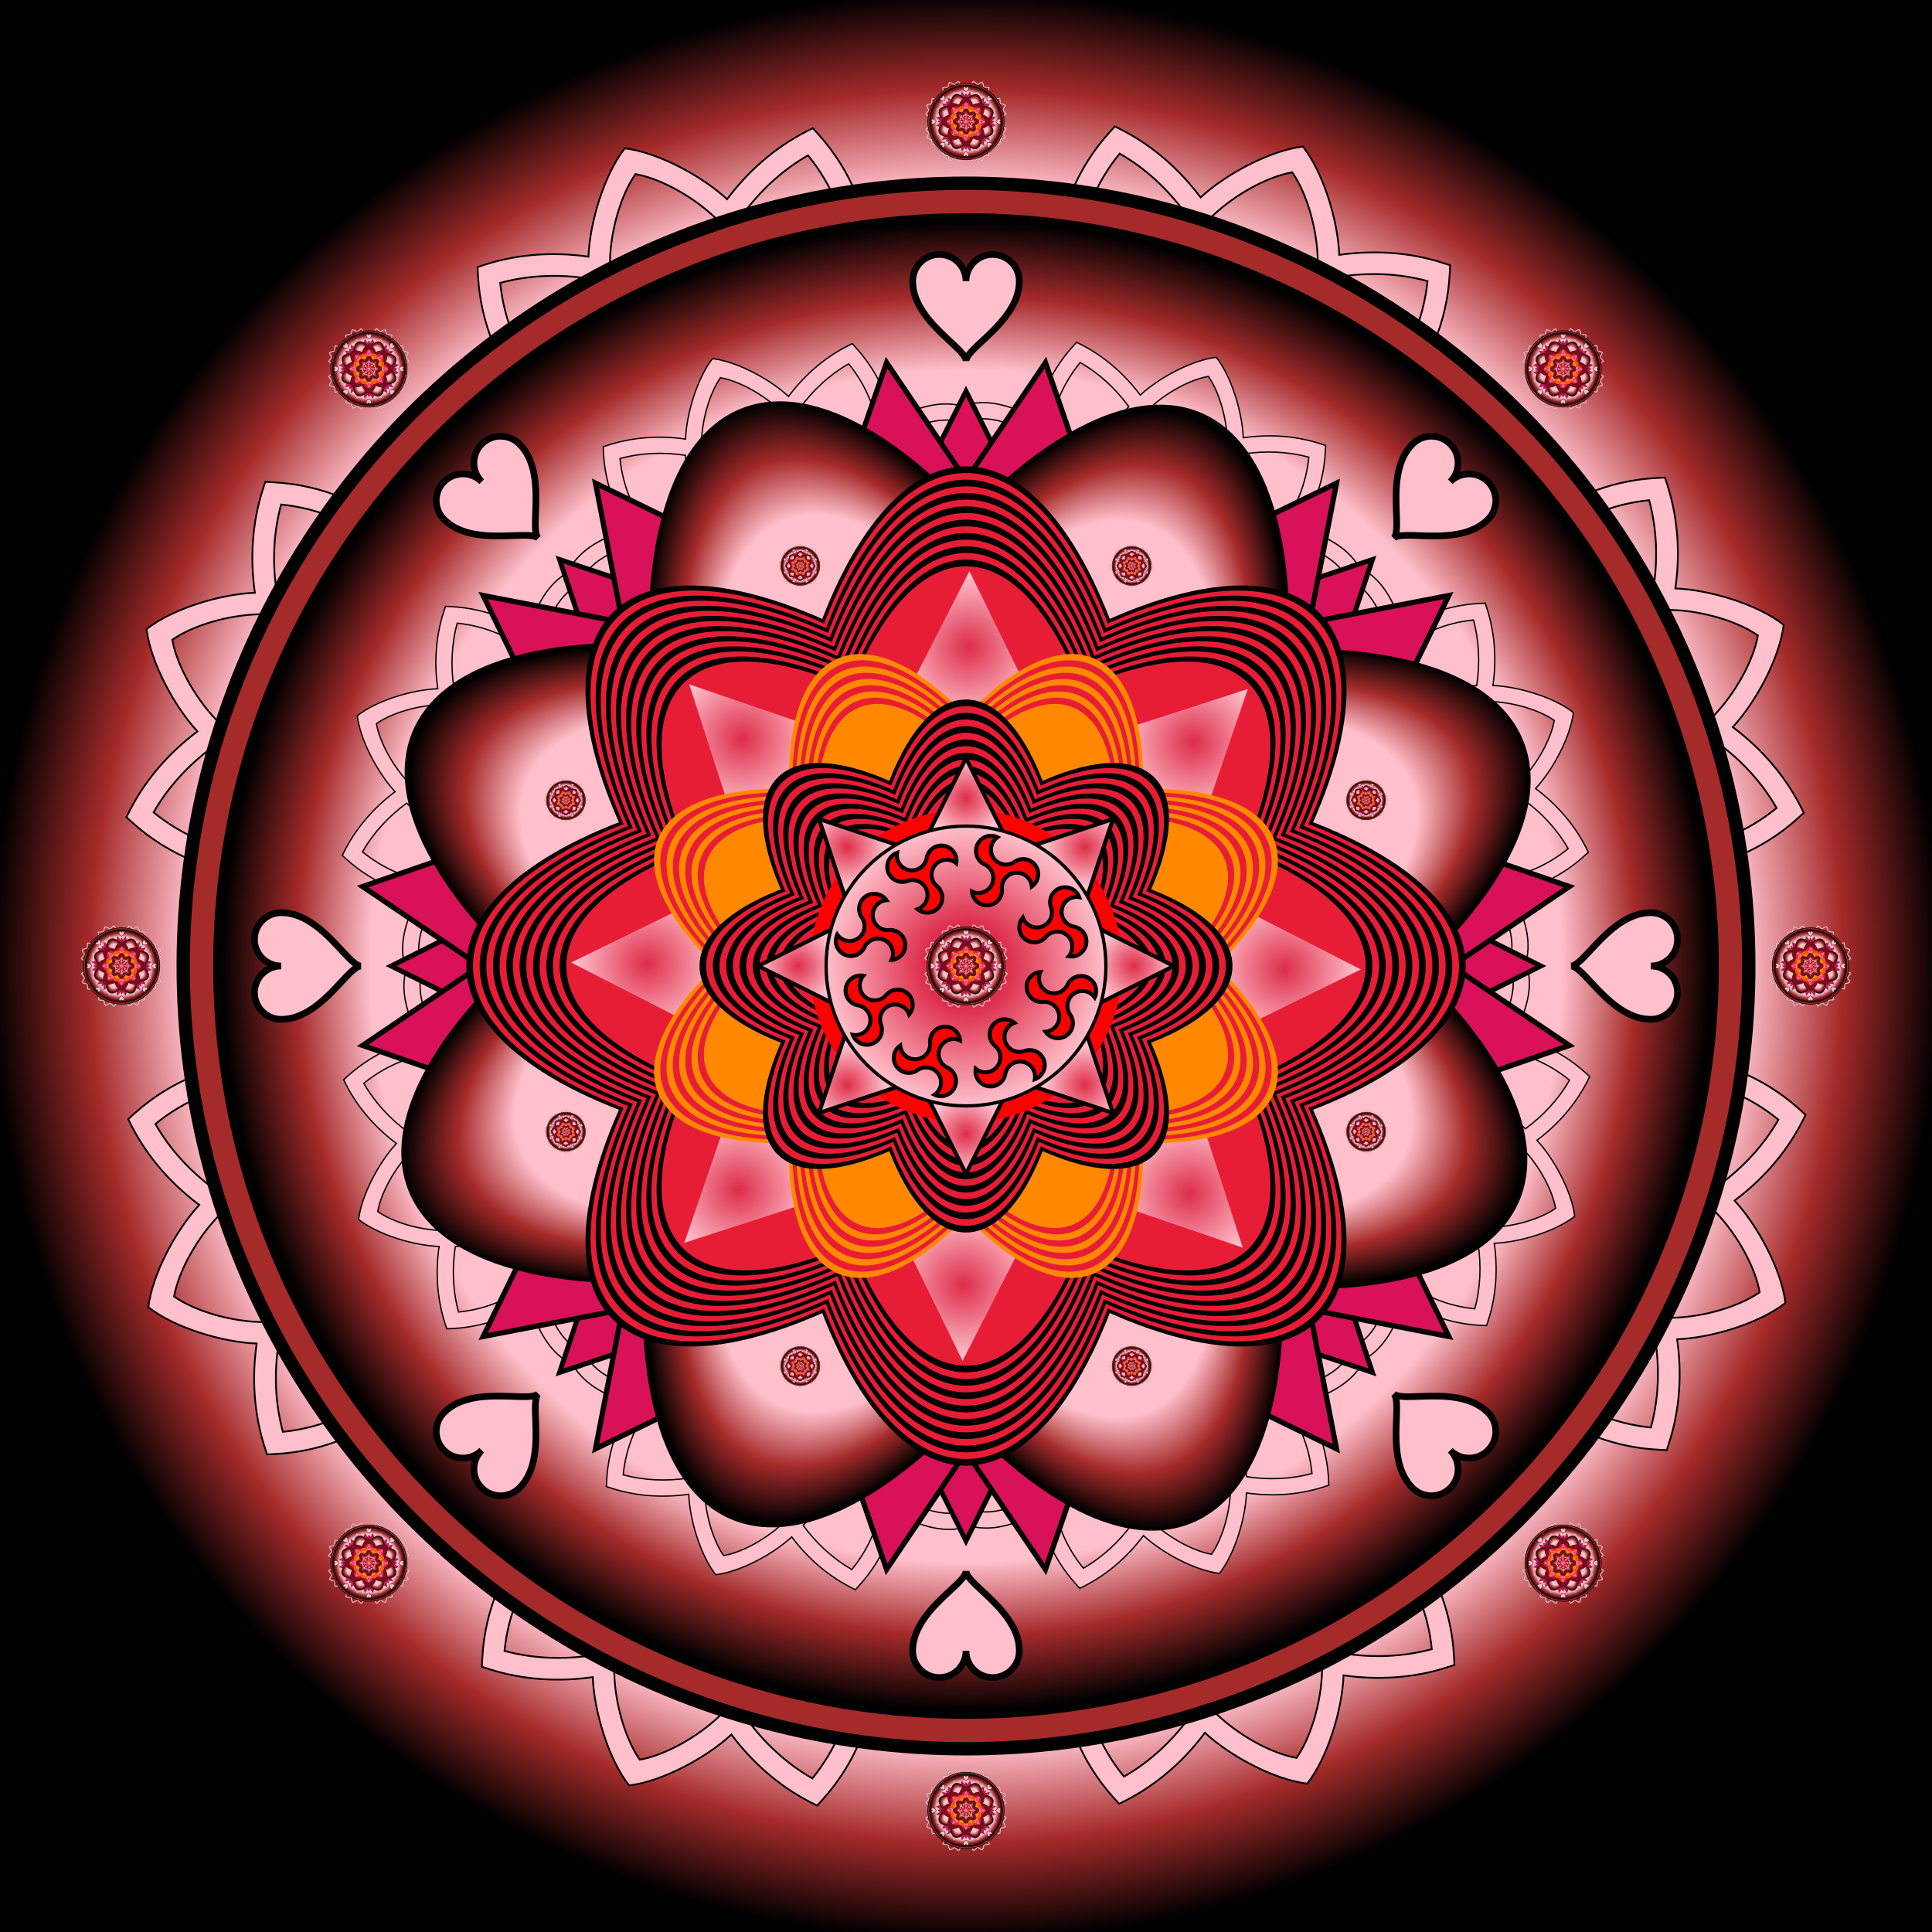<svg xmlns="http://www.w3.org/2000/svg" xmlns:xlink="http://www.w3.org/1999/xlink"
     width="800" height="800"
     viewBox="-290 -290 580 580">
    <defs>

        <!-- GRADIENTS -->
        <radialGradient id="gradiente9">
            <stop stop-color="pink" offset="80%"/>
            <stop stop-color="brown" offset="90%"/>
            <stop stop-color="black" offset="100%"/>
        </radialGradient>

        <!-- GRADIENTS PARA LOS TRIANGULOS -->
        <radialGradient id="gradiente90">
            <stop stop-color="#dd2d4a" offset="0%"/>
            <stop stop-color="pink" offset="95%"/>
        </radialGradient>

        <!-- GRADIENTE PARA EL CIRCULO INTERIOR (JUNTO CON LOS SPINERS CENTRALES) -->
        <radialGradient id="gradiente900">
            <stop stop-color="pink" offset="0%"/>
            <stop stop-color="#dd2d4a" offset="30%"/>
            <stop stop-color="pink" offset="100%"/>
        </radialGradient>

        <!-- GRUPS I PATHS DE LES DIFERENTS FIGURES UTILITZADES -->

        <!--CORET -->
        <path id="coret" d="M 0 -2 a 2 2 0 0 1 4 0 c 0 3 -4 5 -4 6 c 0 -1 -4 -3 -4 -6 a 2 2 0 0 1 4 0" fill="pink"
              stroke="black" stroke-width="0.5"/>

        <!-- GRUP CORETS -->
        <g id="coretgrups">
            <use xlink:href="#coret" y="-49.4" transform="scale(4) "/>
            <use xlink:href="#coret" y="-49.4" transform="scale(4) rotate(45) "/>
            <use xlink:href="#coret" y="-49.4" transform="scale(4) rotate(90) "/>
            <use xlink:href="#coret" y="-49.4" transform="scale(4) rotate(135) "/>
            <use xlink:href="#coret" y="-49.4" transform="scale(4) rotate(180) "/>
            <use xlink:href="#coret" y="-49.4" transform="scale(4) rotate(225) "/>
            <use xlink:href="#coret" y="-49.4" transform="scale(4) rotate(270) "/>
            <use xlink:href="#coret" y="-49.4" transform="scale(4) rotate(315) "/>
        </g>

        <!--SPINERS CENTRALS -->

        <path id="koko"
              d="M 0 -6.5 A 1 1 0 0 0 -3.75 0 A 1 1 0 0 1 -7.5 6.5 A 1 1 0 0 0 0 6.5 A 1 1 0 0 1 7.5 6.5 A 1 1 0 0 0 3.75 0 A 1 1 0 0 1 0 -6.5 Z"
              transform="scale(0.6)" fill="red" stroke="black"/>

        <!-- GRUP SPINERS -->
        <g id="kokogrupo">

            <use xlink:href="#koko" x="-15" transform="scale(2) rotate(25)"/>
            <use xlink:href="#koko" x="-15" transform="scale(2) rotate(70)"/>
            <use xlink:href="#koko" x="-15" transform="scale(2) rotate(115)"/>
            <use xlink:href="#koko" x="-15" transform="scale(2) rotate(160)"/>
            <use xlink:href="#koko" x="-15" transform="scale(2) rotate(205)"/>
            <use xlink:href="#koko" x="-15" transform="scale(2) rotate(250)"/>
            <use xlink:href="#koko" x="-15" transform="scale(2) rotate(295)"/>
            <use xlink:href="#koko" x="-15" transform="scale(2) rotate(340)"/>
        </g>

        <!--TRIANGLES FINAL I MITJANCERS -->
        <path id="triangulo3" d="M -10 0 L 10 0 L 0 -20 L -10 0" fill="#d81159"/>

        <!--TRIANGLES INTERIORS-->
        <path id="triangulo4" d="M -10 0 L 10 0 L 0 -20 L -10 0" fill="url(#gradiente90)"/>

        <!-- Combinaicon elipses con scale -->
        <g id="baseElipse">
            <ellipse rx="200" ry="80" class="ellipse"/>
            <ellipse rx="200" ry="80" class="ellipse" transform="rotate(45)"/>
            <ellipse rx="200" ry="80" class="ellipse" transform="rotate(90)"/>
            <ellipse rx="200" ry="80" class="ellipse" transform="rotate(135)"/>
        </g>

        <!-- Elipse naranja -->
        <g id="baseElipse3">
            <ellipse cx="0" cy="0" rx="200" ry="80" fill="#ff8800"/>
            <ellipse cx="0" cy="0" rx="200" ry="80" fill="#ff8800" transform="rotate(45)"/>
            <ellipse cx="0" cy="0" rx="200" ry="80" fill="#ff8800" transform="rotate(90)"/>
            <ellipse cx="0" cy="0" rx="200" ry="80" fill="#ff8800" transform="rotate(135)"/>
        </g>

        <!-- Triangulo -->
        <g id="puntas" stroke="black" stroke-width="0.5">
            <use xlink:href="#triangulo3" y="-38" transform="rotate(22.5) scale(3.5)"/>
            <use xlink:href="#triangulo3" y="-38" transform="rotate(67.5) scale(3.5)"/>
            <use xlink:href="#triangulo3" y="-38" transform="rotate(112.5) scale(3.5)"/>
            <use xlink:href="#triangulo3" y="-38" transform="rotate(157.5) scale(3.5)"/>
            <use xlink:href="#triangulo3" y="-38" transform="rotate(202.5) scale(3.5)"/>
            <use xlink:href="#triangulo3" y="-38" transform="rotate(247.5) scale(3.5)"/>
            <use xlink:href="#triangulo3" y="-38" transform="rotate(292.5) scale(3.5)"/>
            <use xlink:href="#triangulo3" y="-38" transform="rotate(337.5) scale(3.5)"/>
        </g>

        <!-- Triangulo -->
        <g id="puntas2">
            <use xlink:href="#triangulo4" y="-32" transform="rotate(22.5) scale(4)"/>
            <use xlink:href="#triangulo4" y="-32" transform="rotate(67.5) scale(4)"/>
            <use xlink:href="#triangulo4" y="-32" transform="rotate(22.5) scale(4)"/>
            <use xlink:href="#triangulo4" y="-32" transform="rotate(112.5) scale(4)"/>
            <use xlink:href="#triangulo4" y="-32" transform="rotate(157.5) scale(4)"/>
            <use xlink:href="#triangulo4" y="-32" transform="rotate(202.5) scale(4)"/>
            <use xlink:href="#triangulo4" y="-32" transform="rotate(247.5) scale(4)"/>
            <use xlink:href="#triangulo4" y="-32" transform="rotate(292.5) scale(4)"/>
            <use xlink:href="#triangulo4" y="-32" transform="rotate(337.5) scale(4)"/>
        </g>

        <!-- Flor final del todo, cogida -->
        <g id="FLOORR">
            <path class="st0" d="M508.662,257.73c-7.712-8.374-17.751-14.315-28.908-18.126c-11.058-3.722-23.423-5.396-36.424-5.396
		c-7.068,0-14.405,0.466-21.848,1.486c1.86-10.683,2.881-21.742,2.881-32.891c0-19.799-3.15-40.064-10.316-60.231l-2.415-6.774
		l-7.158,0.555c-30.295,2.595-58.82,12.634-84.104,27.602c-12.364-26.769-39.46-59.864-64.36-73.894
		c-24.909,14.03-52.014,47.124-64.378,73.894c-25.283-14.968-53.808-25.007-84.103-27.602l-7.158-0.555l-2.416,6.774
		c-7.158,20.167-10.316,40.432-10.316,60.231c0,11.149,1.02,22.208,2.881,32.891c-7.443-1.02-14.78-1.486-21.84-1.486
		c-13.009,0-25.374,1.673-36.432,5.396c-11.157,3.811-21.196,9.752-28.908,18.126L0,261.346l1.117,4.84
		c13.565,58.918,41.632,98.688,78.898,122.854c37.265,24.248,82.806,32.898,131.595,32.898c12.92,0,26.117-0.652,39.403-1.771
		c0.343,0.082,4.612,0.058,4.995,0.082c0.358-0.024,4.636,0,4.978-0.082c13.286,1.118,26.484,1.771,39.403,1.771
		c48.798,0,94.33-8.65,131.604-32.898c37.257-24.166,65.324-63.937,78.888-122.854l1.118-4.84L508.662,257.73z M342.487,261.534
		c-0.93-27.325-5.754-55.025-14.96-80.211c21.75-13.189,45.908-22.296,71.372-25.554c4.742,15.8,6.88,31.512,6.88,47.034
		c0,12.356-1.396,24.526-3.812,36.424c-1.485,6.97-3.346,13.851-5.484,20.633c-5.672,17.465-13.565,34.205-22.95,49.442
		c-14.217,23.236-31.691,43.206-48.977,58.085c10.782-23.978,16.821-53.718,17.841-84.756c0.187-3.534,0.278-7.06,0.278-10.594
		C342.675,268.602,342.584,265.067,342.487,261.534z M113.101,155.769c25.463,3.257,49.622,12.365,71.372,25.554
		c-9.206,25.186-14.029,52.886-14.96,80.211c-0.098,3.533-0.188,7.068-0.188,10.503c0,3.534,0.09,7.06,0.278,10.594
		c1.02,31.038,7.06,60.778,17.849,84.756c-17.294-14.878-34.767-34.849-48.985-58.085c-9.385-15.237-17.278-31.977-22.95-49.442
		c-2.138-6.782-3.999-13.663-5.484-20.633c-2.416-11.899-3.812-24.068-3.812-36.424C106.221,187.281,108.36,171.57,113.101,155.769z
		 M90.151,373.419c-31.887-20.804-56.42-53.898-69.708-106.401c4.832-4.179,10.774-7.443,17.744-9.76
		c8.741-2.971,19.065-4.456,30.491-4.456c8.276,0,17.098,0.742,26.207,2.415c9.663,36.156,28.434,68.768,49.908,94.967
		c15.89,19.244,33.168,35.046,50.086,46.202c3.901,2.596,7.811,4.922,11.622,6.881C161.891,402.702,121.932,394.239,90.151,373.419z
		 M284.312,392.198c-0.277,0.18-0.555,0.466-0.832,0.654c-5.762,4.366-11.899,7.149-18.592,8.358
		c-0.457,0.098-0.832,0.098-1.298,0.196h-0.367c-0.376,0.089-0.841,0.089-1.306,0.18c0,0,0,0-0.098,0
		c-0.628,0.048-5.158,0.082-5.811,0.114c-0.654-0.032-5.191-0.066-5.828-0.114c-0.089,0-0.089,0-0.089,0
		c-0.474-0.09-0.939-0.09-1.315-0.18h-0.367c-0.466-0.098-0.832-0.098-1.298-0.196c-6.692-1.208-12.822-3.992-18.592-8.358
		c-0.278-0.188-0.547-0.474-0.832-0.654c-11.899-9.385-22.118-26.108-29.088-47.303c-4.929-14.87-8.178-31.879-9.663-49.818
		c-0.653-7.524-1.029-15.148-1.029-22.949v-0.09c0-27.137,4.098-55.016,12.455-80.023c1.396-4.179,2.889-8.178,4.464-12.079
		c0.833-1.951,1.673-3.901,2.604-5.852c10.308-23.137,29.609-47.964,48.577-60.134c18.95,12.169,38.252,36.996,48.56,60.134
		c0.93,1.951,1.771,3.901,2.603,5.852c1.584,3.901,3.069,7.9,4.464,12.079c8.357,25.007,12.455,52.886,12.455,80.023v0.09
		c0,7.802-0.376,15.425-1.029,22.949c-1.485,17.939-4.733,34.948-9.662,49.818C306.43,366.09,296.211,382.813,284.312,392.198z
		 M421.849,373.419c-31.78,20.82-71.74,29.283-116.35,29.847c3.82-1.959,7.721-4.285,11.622-6.881
		c16.919-11.156,34.197-26.957,50.086-46.202c21.474-26.199,40.245-58.812,49.908-94.967c9.108-1.673,17.93-2.415,26.214-2.415
		c11.426,0,21.742,1.485,30.483,4.456c6.97,2.317,12.911,5.582,17.743,9.76C478.269,319.521,453.735,352.615,421.849,373.419z"
                  fill="pink" stroke="black" stroke-width="1.5"/>
        </g>

        <!-- COMBINACIO FLORS CANTONS -->
        <g id="combinacionflor">
            <use xlink:href="#FLOORR" x="-258" y="-850" transform="scale(0.35) rotate(22.5)"/>
            <use xlink:href="#FLOORR" x="-258" y="-850" transform="scale(0.35) rotate(67.5)"/>
            <use xlink:href="#FLOORR" x="-258" y="-850" transform="scale(0.35) rotate(112.5)"/>
            <use xlink:href="#FLOORR" x="-258" y="-850" transform="scale(0.35) rotate(157.5)"/>
            <use xlink:href="#FLOORR" x="-258" y="-850" transform="scale(0.35) rotate(202.5)"/>
            <use xlink:href="#FLOORR" x="-258" y="-850" transform="scale(0.35) rotate(247.5)"/>
            <use xlink:href="#FLOORR" x="-258" y="-850" transform="scale(0.35) rotate(292.5)"/>
            <use xlink:href="#FLOORR" x="-258" y="-850" transform="scale(0.35) rotate(337.5)"/>
        </g>

        <!-- COMBINACIO FLORS "CENTRE" -->
        <g id="combinacionflorpeque">
            <use xlink:href="#FLOORR" x="-258" y="-850" transform="scale(0.26) rotate(22.5)"/>
            <use xlink:href="#FLOORR" x="-258" y="-850" transform="scale(0.26) rotate(67.5)"/>
            <use xlink:href="#FLOORR" x="-258" y="-850" transform="scale(0.26) rotate(112.5)"/>
            <use xlink:href="#FLOORR" x="-258" y="-850" transform="scale(0.26) rotate(157.5)"/>
            <use xlink:href="#FLOORR" x="-258" y="-850" transform="scale(0.26) rotate(202.5)"/>
            <use xlink:href="#FLOORR" x="-258" y="-850" transform="scale(0.26) rotate(247.5)"/>
            <use xlink:href="#FLOORR" x="-258" y="-850" transform="scale(0.26) rotate(292.5)"/>
            <use xlink:href="#FLOORR" x="-258" y="-850" transform="scale(0.26) rotate(337.5)"/>
        </g>

        <!-- GRUP MANDALA 360 -->
        <g id="mandala360">
            <use xlink:href="#mandalsencer" x="5200" transform="scale(0.025) rotate(22.5)"/>
            <use xlink:href="#mandalsencer" x="5200" transform="scale(0.025) rotate(67.5)"/>
            <use xlink:href="#mandalsencer" x="5200" transform="scale(0.025) rotate(112.5)"/>
            <use xlink:href="#mandalsencer" x="5200" transform="scale(0.025) rotate(157.5)"/>
            <use xlink:href="#mandalsencer" x="5200" transform="scale(0.025) rotate(202.5)"/>
            <use xlink:href="#mandalsencer" x="5200" transform="scale(0.025) rotate(247.5)"/>
            <use xlink:href="#mandalsencer" x="5200" transform="scale(0.025) rotate(292.5)"/>
            <use xlink:href="#mandalsencer" x="5200" transform="scale(0.025) rotate(337.5)"/>
        </g>

        <!-- GRUP MANDALA -->
        <g id="mandalsencer">

            <!-- FLORS CANTONS -->
            <use xlink:href="#combinacionflor"/>

            <!-- CIRCULOS -->
            <circle r="235" fill="brown" stroke="black" stroke-width="4"/>
            <circle r="225" fill="url(#gradiente9)" stroke="black" stroke-width="2"/>

            <!-- FLORES CENTRALES-->
            <use xlink:href="#combinacionflorpeque"/>

            <!-- PUNTAS ROSAS -->
            <use xlink:href="#puntas" transform="scale(0.85) rotate(22.5)"/>
            <use xlink:href="#puntas" transform="scale(0.9) rotate(60)"/>
            <use xlink:href="#puntas" transform="scale(0.9) rotate(120)"/>

            <!-- ELIPSE DEGRADAT -->
            <use xlink:href="#baseElipse" fill="url(#gradiente9)" transform="scale(0.9) rotate(68)" stroke="black"/>

            <!-- REPETICIÓ D'ELIPSES AMB ESCALA VERMELL-NEGRE-->
            <use xlink:href="#baseElipse" fill="black" transform="scale(0.75) rotate(135)"/>
            <use xlink:href="#baseElipse" fill="#e71d36" transform="scale(0.74) rotate(135)"/>
            <use xlink:href="#baseElipse" fill="black" transform="scale(0.73) rotate(135)"/>
            <use xlink:href="#baseElipse" fill="#e71d36" transform="scale(0.72) rotate(135)"/>
            <use xlink:href="#baseElipse" fill="black" transform="scale(0.71) rotate(135)"/>
            <use xlink:href="#baseElipse" fill="#e71d36" transform="scale(0.70) rotate(135)"/>
            <use xlink:href="#baseElipse" fill="black" transform="scale(0.69) rotate(135)"/>
            <use xlink:href="#baseElipse" fill="#e71d36" transform="scale(0.68) rotate(135)"/>
            <use xlink:href="#baseElipse" fill="black" transform="scale(0.67) rotate(135)"/>
            <use xlink:href="#baseElipse" fill="#e71d36" transform="scale(0.66) rotate(135)"/>
            <use xlink:href="#baseElipse" fill="black" transform="scale(0.65) rotate(135)"/>
            <use xlink:href="#baseElipse" fill="#e71d36" transform="scale(0.64) rotate(135)"/>
            <use xlink:href="#baseElipse" fill="black" transform="scale(0.63) rotate(135)"/>
            <use xlink:href="#baseElipse" fill="#e71d36" transform="scale(0.62) rotate(135)"/>
            <use xlink:href="#baseElipse" fill="black" transform="scale(0.61) rotate(135)"/>
            <use xlink:href="#baseElipse" fill="#e71d36" transform="scale(0.60) rotate(135)"/>

            <!-- PUNTES DEGRADADES ENMIG -->
            <use xlink:href="#puntas2" transform="scale(0.57) rotate(23)"/>

            <!-- REPETICIÓ D'ELIPSES AMB ESCALA  VERMELL -->
            <use xlink:href="#baseElipse3" transform="scale(0.50) rotate(22.5)"/>
            <use xlink:href="#baseElipse" fill="#e71d36" transform="scale(0.49)  rotate(22.5)"/>
            <use xlink:href="#baseElipse3" transform="scale(0.48) rotate(22.5)"/>
            <use xlink:href="#baseElipse" fill="#e71d36" transform="scale(0.47)  rotate(22.5)"/>
            <use xlink:href="#baseElipse3" transform="scale(0.46) rotate(22.5)"/>
            <use xlink:href="#baseElipse" fill="#e71d36" transform="scale(0.45)  rotate(22.5)"/>
            <use xlink:href="#baseElipse3" transform="scale(0.44) rotate(22.5)"/>
            <use xlink:href="#baseElipse" fill="#e71d36" transform="scale(0.43)  rotate(22.5)"/>
            <use xlink:href="#baseElipse3" transform="scale(0.42) rotate(22.5)"/>

            <!-- REPETICIÓ D'ELIPSES AMB ESCALA VERMELL-NEGRE centre-->
            <use xlink:href="#baseElipse" fill="black" transform="scale(0.4)  rotate(135)"/>
            <use xlink:href="#baseElipse" fill="#e71d36" transform="scale(0.39) rotate(135)"/>
            <use xlink:href="#baseElipse" fill="black" transform="scale(0.38) rotate(135)"/>
            <use xlink:href="#baseElipse" fill="#e71d36" transform="scale(0.37) rotate(135)"/>
            <use xlink:href="#baseElipse" fill="black" transform="scale(0.36) rotate(135)"/>
            <use xlink:href="#baseElipse" fill="#e71d36" transform="scale(0.35) rotate(135)"/>
            <use xlink:href="#baseElipse" fill="black" transform="scale(0.34) rotate(135)"/>
            <use xlink:href="#baseElipse" fill="#e71d36" transform="scale(0.33) rotate(135)"/>
            <use xlink:href="#baseElipse" fill="black" transform="scale(0.32) rotate(135)"/>
            <use xlink:href="#baseElipse" fill="#e71d36" transform="scale(0.31) rotate(135)"/>
            <use xlink:href="#baseElipse" fill="black" transform="scale(0.30) rotate(135)"/>
            <use xlink:href="#baseElipse" fill="#e71d36" transform="scale(0.29) rotate(135)"/>
            <use xlink:href="#baseElipse" fill="black" transform="scale(0.28) rotate(135)"/>
            <use xlink:href="#baseElipse" fill="#e71d36" transform="scale(0.27) rotate(135)"/>

            <!-- CERCLE VERMELL CENTRAL-->
            <circle r="47" fill="red"/>

            <!--PUNTES DEGRADADES -->
            <use xlink:href="#puntas2" transform="scale(0.3) rotate(22.5)" stroke="black"/>

            <!-- CERCLE AMB GRADIENT -->
            <circle r="42" fill="url(#gradiente900)" stroke="black"/>

            <!-- CORS -->
            <use xlink:href="#coretgrups"/>

            <!-- SPINERS CENTRALS -->
            <use xlink:href="#kokogrupo"/>
        </g>


    </defs>

    <!-- CUADRADO DE FONDO -->
    <rect x="-290" y="-290" width="580" height="580" fill="url(#gradiente9)"/>

    <!-- MANDALA -->
    <use xlink:href="#mandalsencer"/>

    <!-- MANDALA  CENTRE-->
    <use xlink:href="#mandalsencer" transform="scale(0.05)"/>

    <!-- MANDALA 360 CENTRE -->
    <use xlink:href="#mandala360"/>

    <!-- MANDALA 360 CENTRE CANTONS -->
    <use xlink:href="#mandala360" transform="scale(1.95) rotate(22.5)"/>

</svg>
